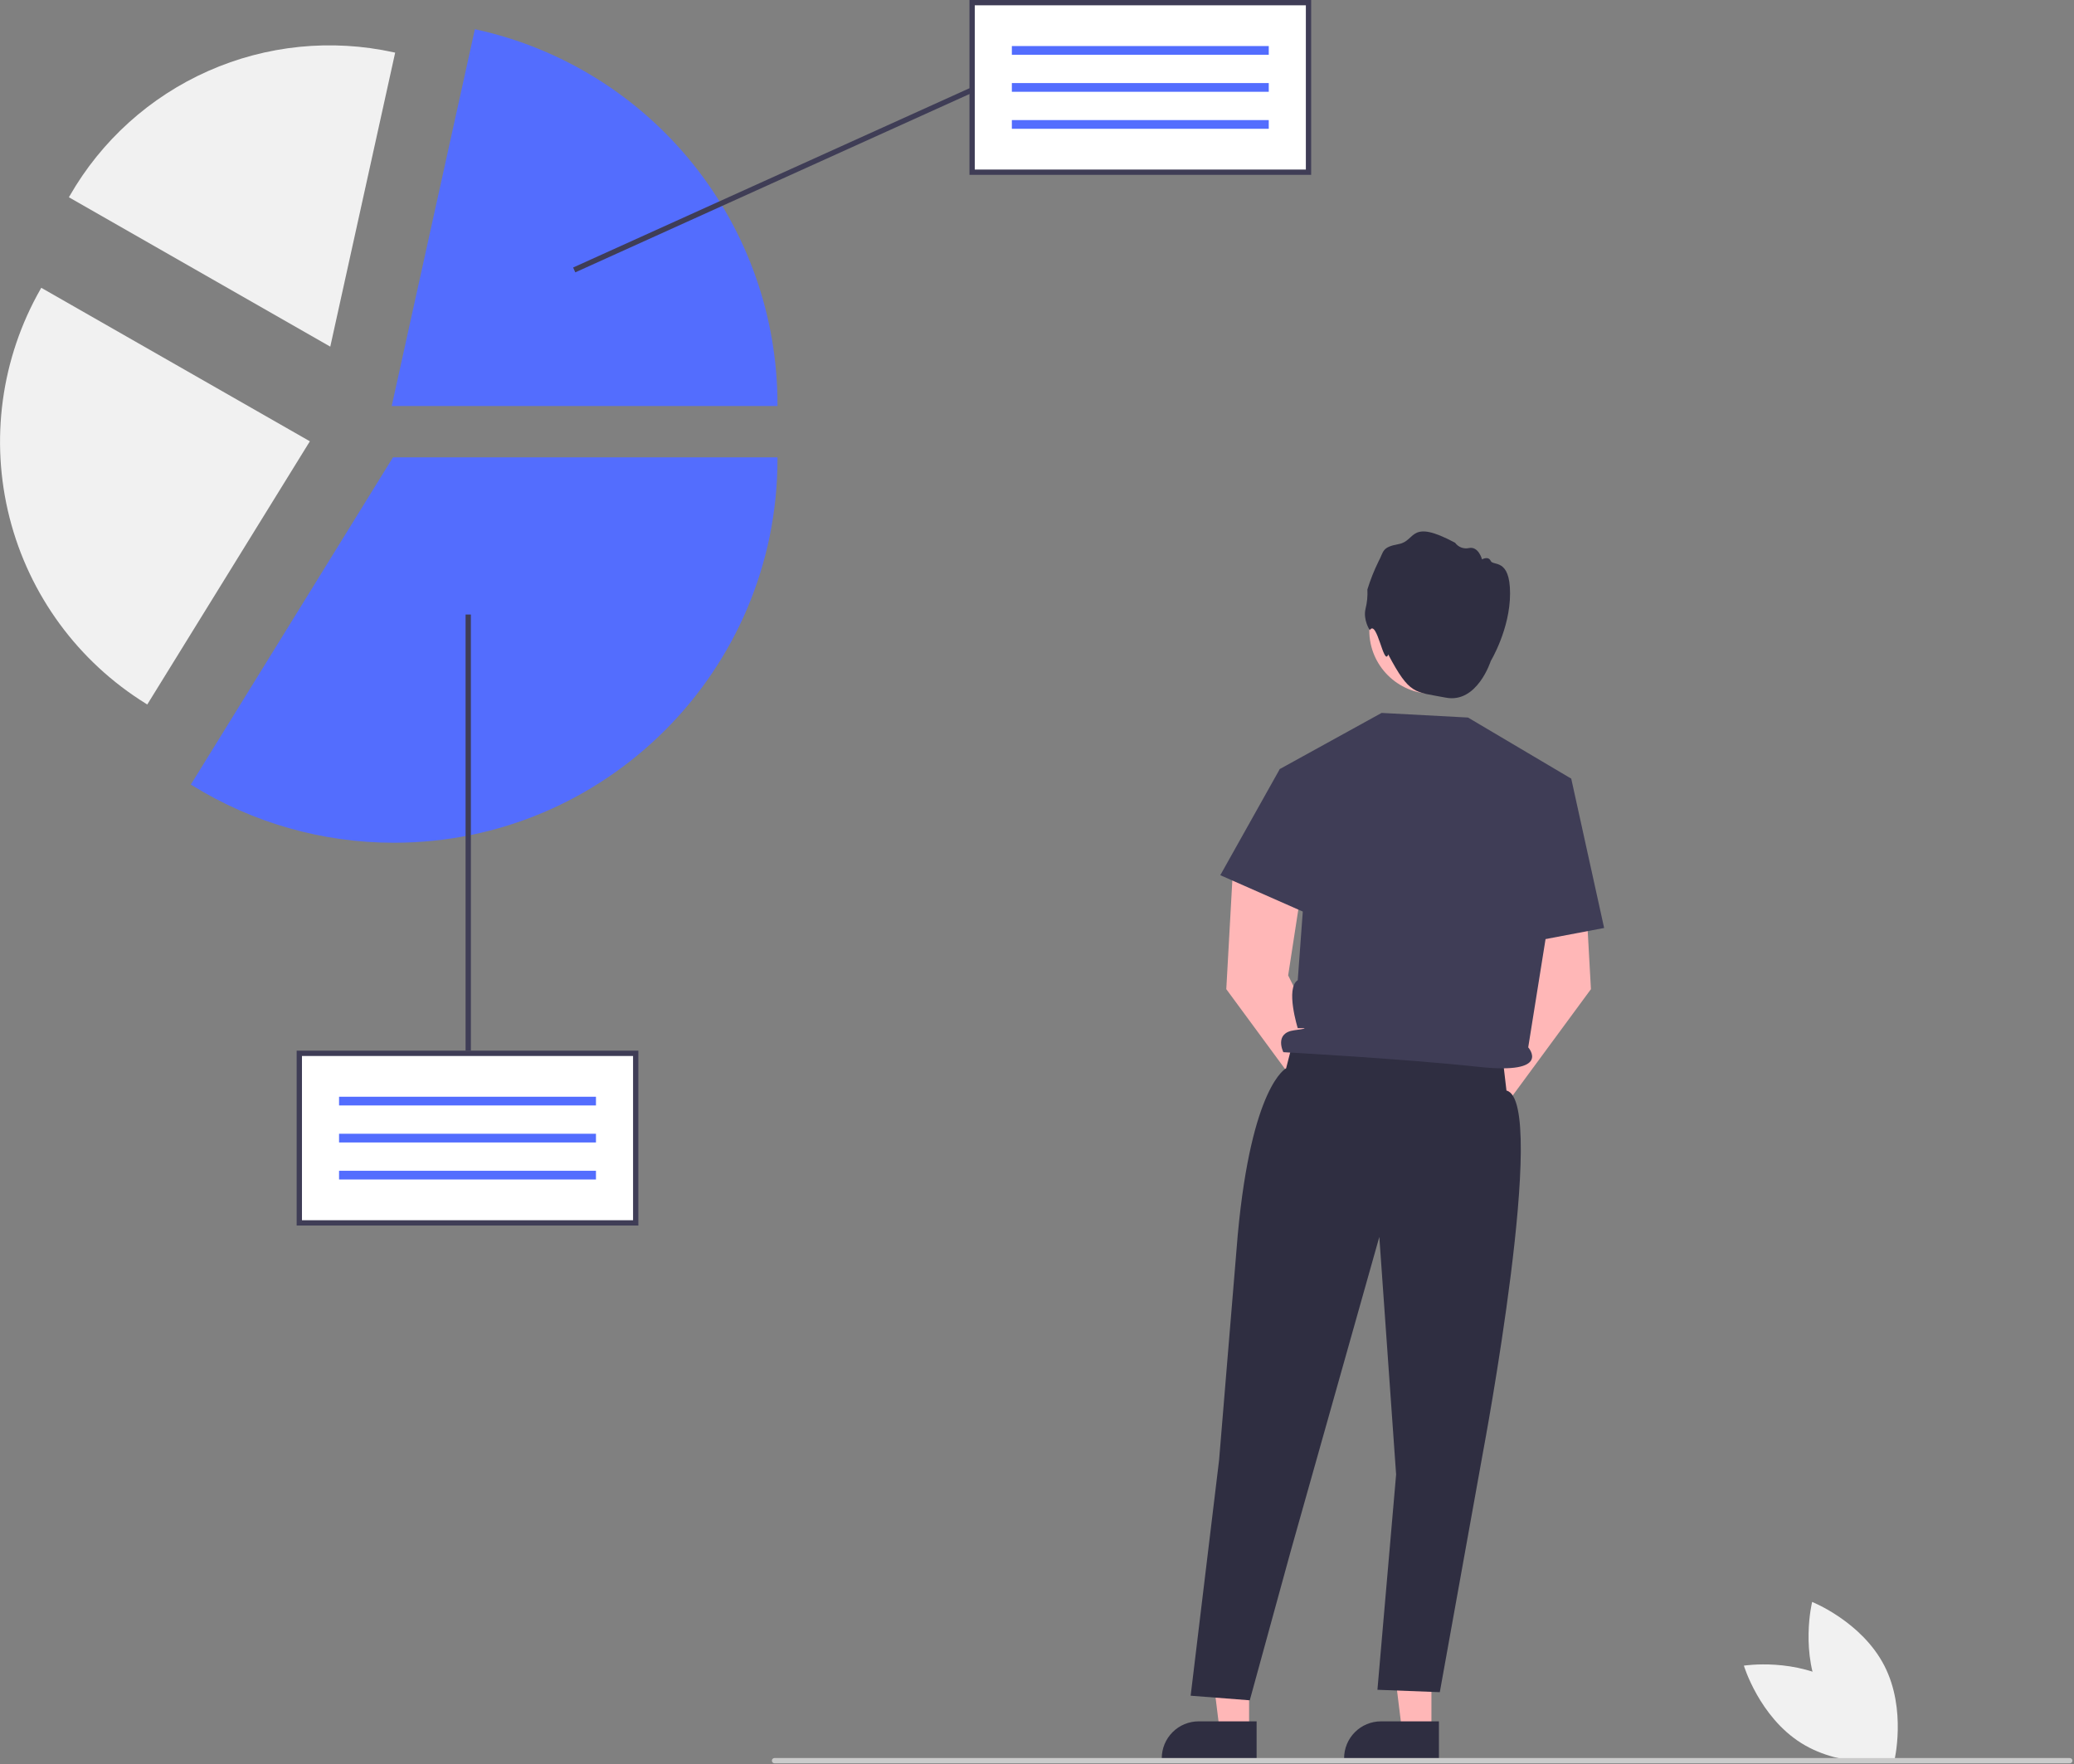 <svg width="783" height="666" viewBox="0 0 783 666" fill="none" xmlns="http://www.w3.org/2000/svg">
<rect x="0" y="0" width="783" height="666" fill="#808080" stroke="none"/>
<g clip-path="url(#clip0_990_2108)">
<path d="M687.869 640.844C696.424 657.472 715.12 664.901 715.12 664.901C715.12 664.901 719.946 645.371 711.391 628.743C702.836 612.114 684.14 604.685 684.14 604.685C684.14 604.685 679.314 624.216 687.869 640.844Z" fill="#F1F1F1"/>
<path d="M694.073 635.548C709.907 645.497 715.706 664.761 715.706 664.761C715.706 664.761 695.834 667.895 680 657.947C664.166 647.998 658.367 628.734 658.367 628.734C658.367 628.734 678.239 625.6 694.073 635.548Z" fill="#F1F1F1"/>
<path d="M471.576 653.39H460.472L455.19 610.561L471.578 610.562L471.576 653.39Z" fill="#FFB7B7"/>
<path d="M474.407 664.153L438.604 664.152V663.699C438.605 660.003 440.073 656.459 442.686 653.846C445.3 651.232 448.844 649.764 452.54 649.764H452.541L474.408 649.765L474.407 664.153Z" fill="#2F2E41"/>
<path d="M540.409 653.39H529.305L524.023 610.561L540.411 610.562L540.409 653.39Z" fill="#FFB7B7"/>
<path d="M543.24 664.153L507.438 664.152V663.699C507.438 660.003 508.906 656.459 511.519 653.846C514.133 651.232 517.677 649.764 521.373 649.764H521.374L543.241 649.765L543.24 664.153Z" fill="#2F2E41"/>
<path d="M508.167 412.149L486.32 368.185L491.946 331.719L465.681 324.473L462.964 373.381L497.025 419.67C496.781 421.404 497.044 423.171 497.783 424.758C498.522 426.345 499.706 427.684 501.191 428.612C502.675 429.54 504.397 430.018 506.148 429.987C507.899 429.956 509.603 429.419 511.054 428.439C512.505 427.459 513.641 426.08 514.324 424.468C515.007 422.856 515.208 421.08 514.903 419.356C514.597 417.632 513.798 416.034 512.603 414.754C511.407 413.475 509.866 412.57 508.167 412.149V412.149Z" fill="#FFB7B7"/>
<path d="M555.427 412.149L577.274 368.185L571.648 331.719L597.913 324.473L600.63 373.381L566.569 419.67C566.813 421.404 566.55 423.171 565.811 424.758C565.072 426.345 563.888 427.684 562.403 428.612C560.918 429.54 559.197 430.018 557.446 429.987C555.695 429.956 553.991 429.419 552.54 428.439C551.089 427.459 549.953 426.08 549.27 424.468C548.587 422.856 548.386 421.08 548.691 419.356C548.997 417.632 549.796 416.034 550.991 414.754C552.187 413.475 553.728 412.57 555.427 412.149V412.149Z" fill="#FFB7B7"/>
<path d="M540.845 261.896C554.042 261.896 564.741 251.198 564.741 238.001C564.741 224.804 554.042 214.105 540.845 214.105C527.648 214.105 516.95 224.804 516.95 238.001C516.95 251.198 527.648 261.896 540.845 261.896Z" fill="#FFB9B9"/>
<path d="M517.131 237.873C517.131 237.873 514.538 233.984 515.536 229.796C516.131 227.418 516.367 224.964 516.234 222.517C517.349 218.889 518.749 215.354 520.422 211.947C522.516 208.158 521.518 206.562 528.1 205.366C534.681 204.169 531.989 195.594 549.339 204.867C549.924 205.684 550.739 206.31 551.679 206.665C552.62 207.02 553.644 207.088 554.624 206.861C558.213 206.163 559.51 211.149 559.51 211.149C559.51 211.149 561.903 209.753 562.8 211.747C563.698 213.742 570.097 210.551 570.097 224.012C570.097 237.473 562.815 249.498 562.815 249.498C562.815 249.498 557.701 265.632 545.835 263.339C533.969 261.045 532.25 262.433 524.098 247.036C522.43 251.849 519.868 233.576 517.131 237.873Z" fill="#2F2E41"/>
<path d="M488.323 392.401L485.553 403.264C485.553 403.264 472.504 409.57 467.281 466.196L460.247 551.102L449.51 640.083L471.828 641.814L487.303 585.44L520.736 466.906L527.076 556.579L520.023 637.846L543.571 638.751L559.874 548.181C559.874 548.181 584.848 415.52 568.738 411.659L567.119 397.835L488.323 392.401Z" fill="#2F2E41"/>
<path d="M483.156 290.295L521.598 269.111L554.223 270.852L593.192 293.918L576.95 395.35C576.95 395.35 586.26 405.758 558.123 402.702C529.985 399.646 484.508 397.168 484.508 397.168C484.508 397.168 480.85 389.91 488.662 388.891C496.475 387.872 489.942 388.111 489.942 388.111C489.942 388.111 485.221 372.952 489.942 369.997L492.226 338.864L483.156 290.295Z" fill="#3F3D56"/>
<path d="M493.758 291.868L483.157 290.295L460.699 330.36L497.188 346.448L493.758 291.868Z" fill="#3F3D56"/>
<path d="M580.705 299.114L593.192 293.918L605.611 350.286L571.908 356.669L580.705 299.114Z" fill="#3F3D56"/>
<path d="M292.406 665.606H781.406C781.671 665.606 781.925 665.501 782.113 665.314C782.3 665.126 782.406 664.872 782.406 664.606C782.406 664.341 782.3 664.087 782.113 663.899C781.925 663.712 781.671 663.606 781.406 663.606H292.406C292.14 663.606 291.886 663.712 291.698 663.899C291.511 664.087 291.406 664.341 291.406 664.606C291.406 664.872 291.511 665.126 291.698 665.314C291.886 665.501 292.14 665.606 292.406 665.606Z" fill="#CBCBCB"/>
<path d="M240 397.606H113V461.606H240V397.606Z" fill="white"/>
<path d="M224.995 413.99H128.005V417.277H224.995V413.99Z" fill="#536DFE"/>
<path d="M224.995 427.962H128.005V431.25H224.995V427.962Z" fill="#536DFE"/>
<path d="M224.995 441.936H128.005V445.223H224.995V441.936Z" fill="#536DFE"/>
<path d="M241 462.606H112V396.606H241V462.606ZM114 460.606H239V398.606H114V460.606Z" fill="#3F3D56"/>
<path d="M148.737 318.115C121.85 318.137 95.491 310.654 72.626 296.508L72.045 296.148L72.404 295.567L148.356 172.645H293.523V173.329C293.523 253.164 228.572 318.115 148.737 318.115Z" fill="#536DFE"/>
<path d="M55.6 265.922L55.134 265.633C29.508 249.788 11.034 224.614 3.605 195.415C-3.823 166.216 0.374 135.274 15.312 109.109L15.584 108.633L116.985 166.576L55.6 265.922Z" fill="#F1F1F1"/>
<path d="M293.523 153.251H147.886L179.282 11.019L179.949 11.166C212.15 18.283 240.958 36.176 261.609 61.888C282.261 87.6 293.519 119.589 293.523 152.568V153.251Z" fill="#536DFE"/>
<path d="M124.69 130.85L26.012 74.463L26.277 74C38.24 53.102 56.564 36.571 78.579 26.814C100.593 17.057 125.148 14.585 148.666 19.757L149.187 19.872L124.69 130.85Z" fill="#F1F1F1"/>
<path d="M494.004 1H367.004V65H494.004V1Z" fill="white"/>
<path d="M478.999 17.383H382.009V20.671H478.999V17.383Z" fill="#536DFE"/>
<path d="M478.999 31.356H382.009V34.644H478.999V31.356Z" fill="#536DFE"/>
<path d="M478.999 45.33H382.009V48.617H478.999V45.33Z" fill="#536DFE"/>
<path d="M495.004 66H366.004V0H495.004V66ZM368.004 64H493.004V2H368.004V64Z" fill="#3F3D56"/>
<path d="M177.772 231.969H175.772V396.606H177.772V231.969Z" fill="#3F3D56"/>
<path d="M366.51 33.075L216.369 100.984L217.193 102.806L367.334 34.897L366.51 33.075Z" fill="#3F3D56"/>
</g>
<defs>
<clipPath id="clip0_990_2108">
<rect width="782.406" height="665.606" fill="white"/>
</clipPath>
</defs>
</svg>
